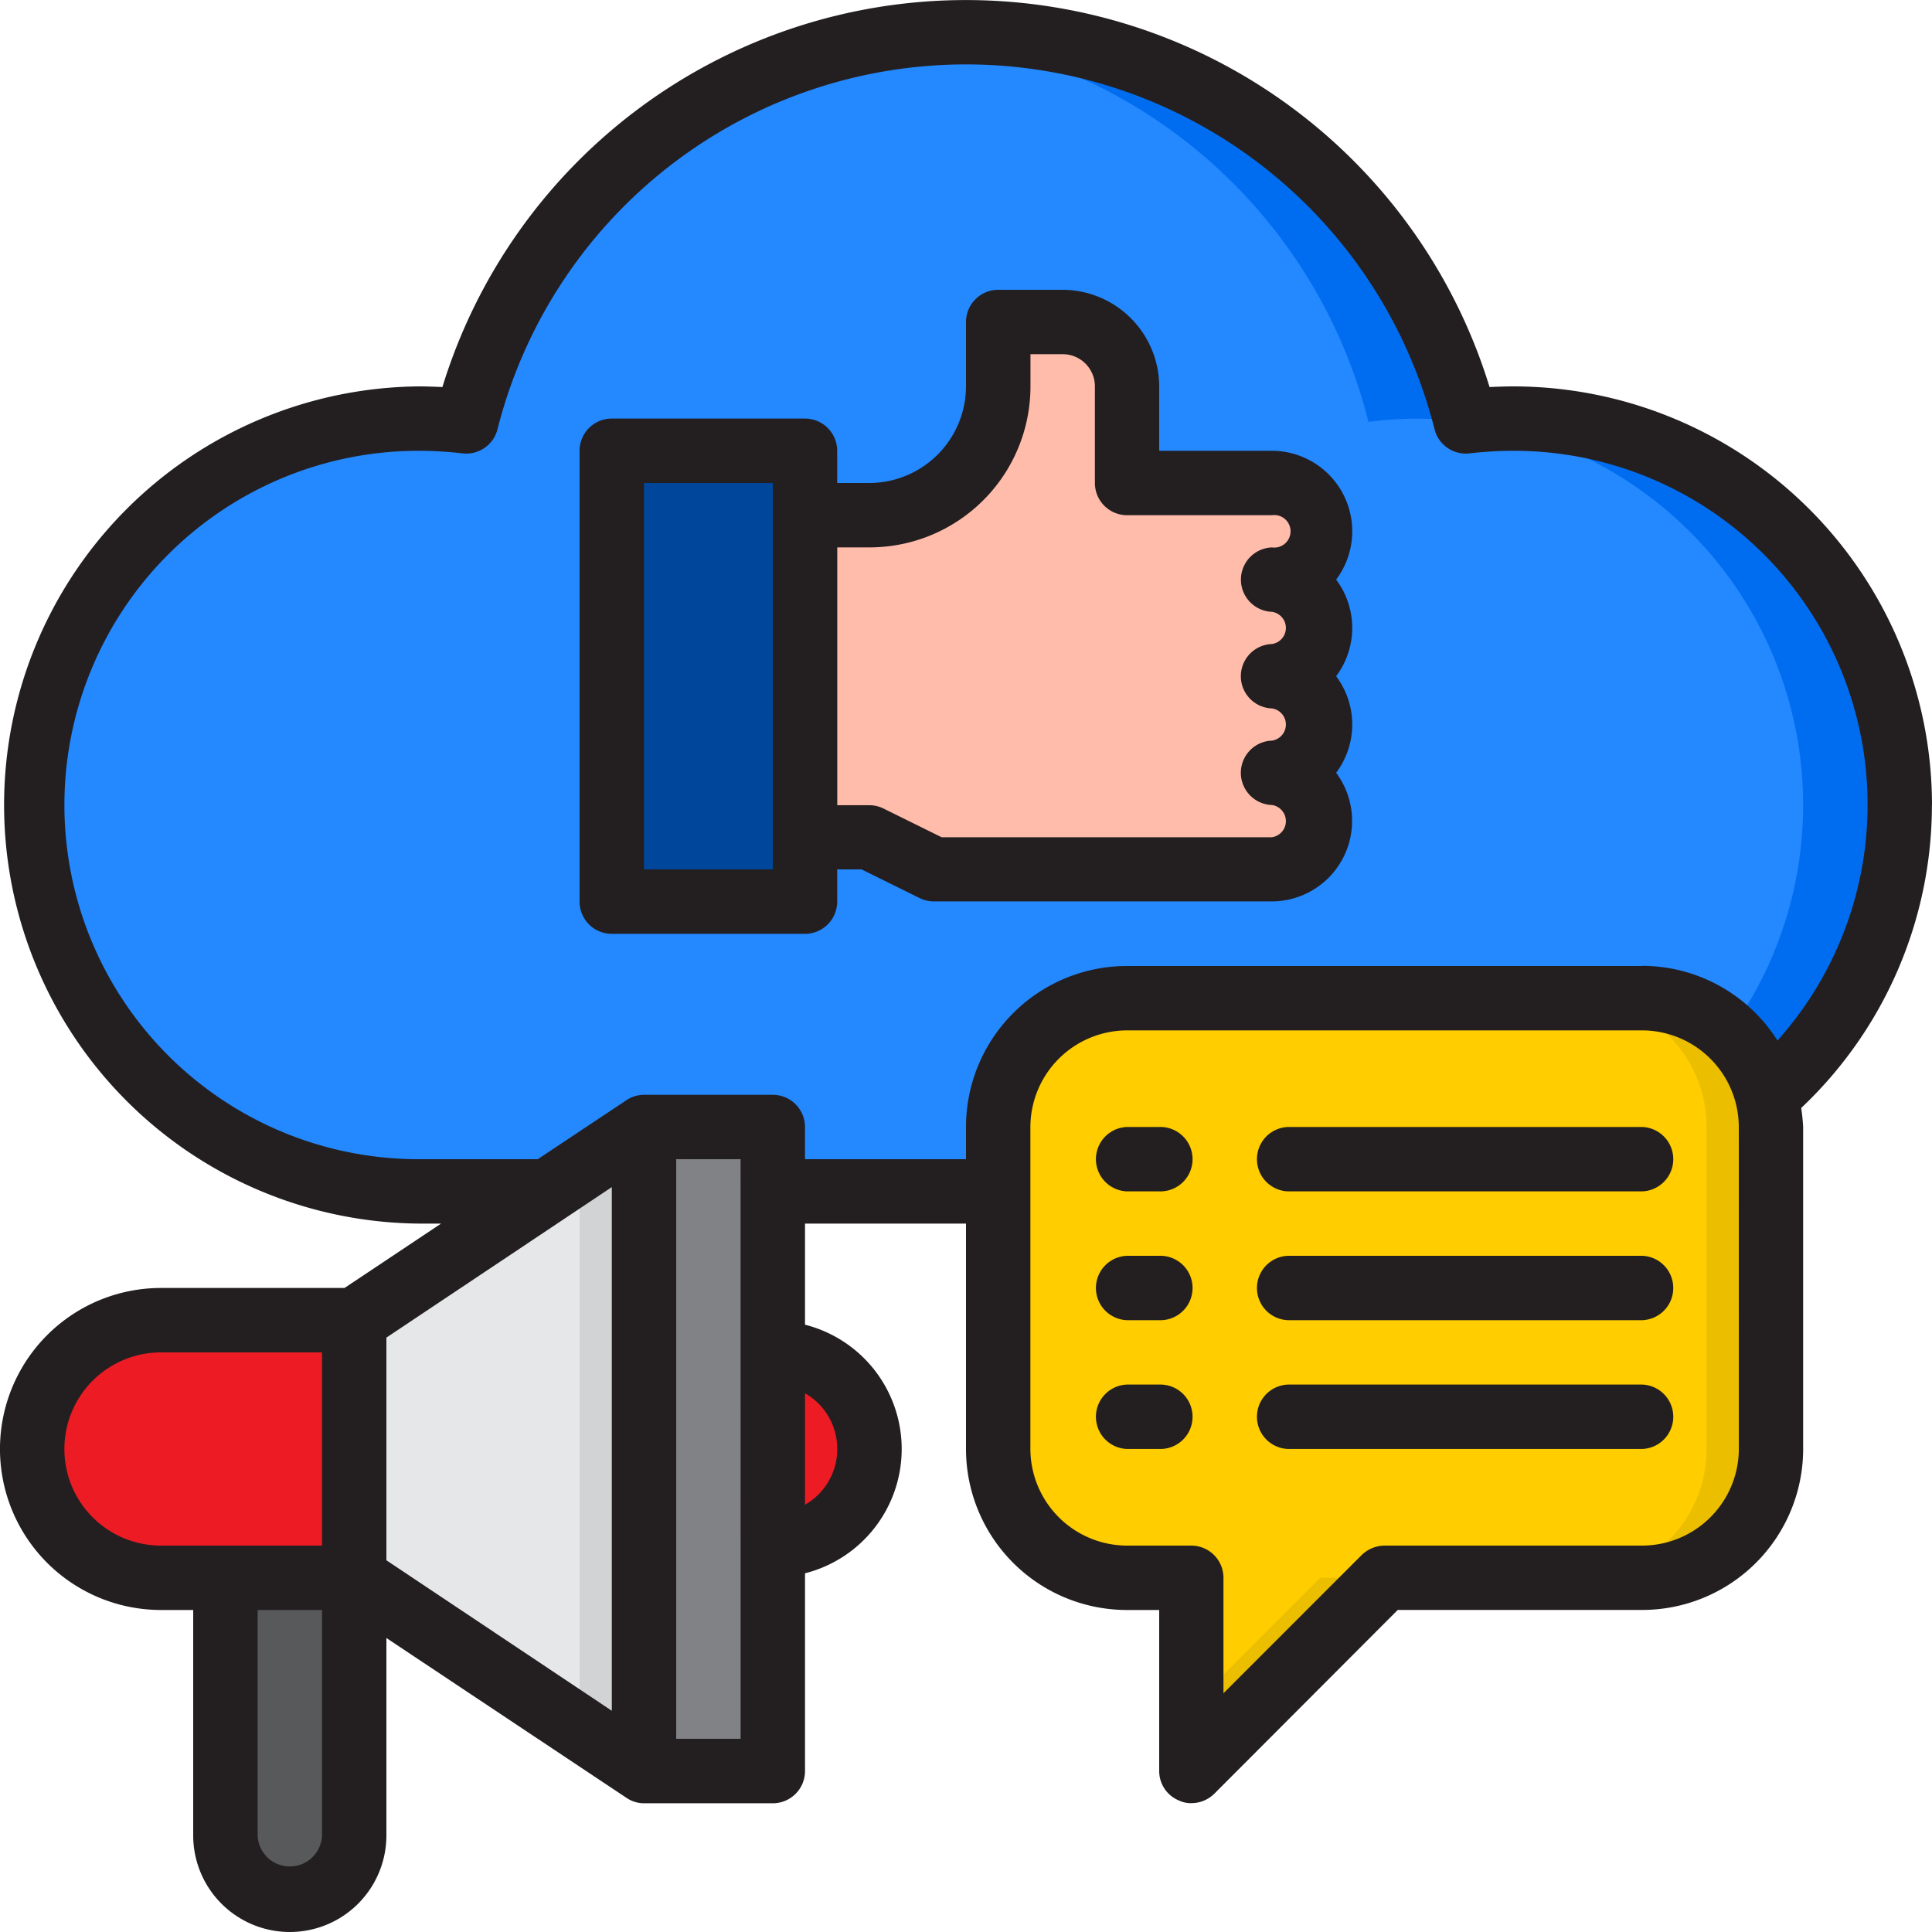 <svg xmlns="http://www.w3.org/2000/svg" width="47.5" height="47.5" viewBox="0 0 47.5 47.5">
  <g id="Socail_network" data-name="Socail network" transform="translate(-2 -2)">
    <path id="Trazado_126523" data-name="Trazado 126523" d="M39.417,12.5a9.612,9.612,0,0,0-1.187.079,12.65,12.65,0,0,0-24.542,0A9.612,9.612,0,0,0,12.5,12.5a9.5,9.5,0,1,0,0,19H39.417a9.5,9.5,0,0,0,0-19Z" transform="translate(-0.208 -0.209)" fill="#2488ff"/>
    <path id="Trazado_126524" data-name="Trazado 126524" d="M45.146,12.5a9.612,9.612,0,0,0-1.187.079A12.66,12.66,0,0,0,31.687,3c-.4,0-.8.022-1.187.059a12.667,12.667,0,0,1,11.083,9.521,9.612,9.612,0,0,1,1.187-.079,9.5,9.5,0,1,1,0,19h2.375a9.5,9.5,0,0,0,0-19Z" transform="translate(-5.938 -0.208)" fill="#006df0"/>
    <path id="Trazado_126525" data-name="Trazado 126525" d="M6.167,43a3.167,3.167,0,1,0,0,6.333h4.75V43Z" transform="translate(-0.208 -8.542)" fill="#ed1c24"/>
    <path id="Trazado_126526" data-name="Trazado 126526" d="M25.167,52.833V37H22V52.833Z" transform="translate(-4.167 -7.292)" fill="#808285"/>
    <path id="Trazado_126527" data-name="Trazado 126527" d="M13,48.083l7.125,4.75V37L17.75,38.583,13,41.75Z" transform="translate(-2.292 -7.292)" fill="#e6e7e8"/>
    <path id="Trazado_126528" data-name="Trazado 126528" d="M20,38.055V51.778l1.583,1.055V37Z" transform="translate(-3.75 -7.292)" fill="#d1d3d4"/>
    <path id="Trazado_126529" data-name="Trazado 126529" d="M9,57.333a1.583,1.583,0,0,0,3.167,0V51H9Z" transform="translate(-1.458 -10.208)" fill="#58595b"/>
    <path id="Trazado_126530" data-name="Trazado 126530" d="M28.375,46.375A2.375,2.375,0,0,0,26,44v4.75A2.375,2.375,0,0,0,28.375,46.375Z" transform="translate(-5 -8.75)" fill="#ed1c24"/>
    <path id="Trazado_126531" data-name="Trazado 126531" d="M25.75,16H21V27.083h4.75V16Z" transform="translate(-3.958 -2.917)" fill="#00479b"/>
    <path id="Trazado_126532" data-name="Trazado 126532" d="M39.667,17.146a1.187,1.187,0,0,0-1.187-1.187H34.917V13.583A1.583,1.583,0,0,0,33.333,12H31.75v1.583a3.167,3.167,0,0,1-3.167,3.167H27v7.917h1.583l1.583.792h8.312a1.187,1.187,0,0,0,0-2.375,1.187,1.187,0,0,0,0-2.375,1.187,1.187,0,0,0,0-2.375A1.187,1.187,0,0,0,39.667,17.146Z" transform="translate(-5.208 -2.083)" fill="#ffbcab"/>
    <path id="Trazado_126533" data-name="Trazado 126533" d="M48.833,33H36.167A3.167,3.167,0,0,0,33,36.167v7.917a3.167,3.167,0,0,0,3.167,3.167H37.75V52l4.75-4.75h6.333A3.167,3.167,0,0,0,52,44.083V36.167A3.167,3.167,0,0,0,48.833,33Z" transform="translate(-6.458 -6.458)" fill="#ffcd00"/>
    <path id="Trazado_126534" data-name="Trazado 126534" d="M48.833,33H36.167A3.167,3.167,0,0,0,33,36.167v7.917a3.167,3.167,0,0,0,3.167,3.167H37.75V52l4.75-4.75h6.333A3.167,3.167,0,0,0,52,44.083V36.167A3.167,3.167,0,0,0,48.833,33Z" transform="translate(-6.458 -6.458)" fill="#ffcd00"/>
    <path id="Trazado_126535" data-name="Trazado 126535" d="M39,54.167V55.75L43.75,51H42.167Z" transform="translate(-7.708 -10.208)" fill="#ebbf00"/>
    <path id="Trazado_126536" data-name="Trazado 126536" d="M52.583,33H51a3.167,3.167,0,0,1,3.167,3.167v7.917A3.167,3.167,0,0,1,51,47.25h1.583a3.167,3.167,0,0,0,3.167-3.167V36.167A3.167,3.167,0,0,0,52.583,33Z" transform="translate(-10.208 -6.458)" fill="#ebbf00"/>
    <g id="Grupo_86894" data-name="Grupo 86894" transform="translate(2 2)">
      <path id="Trazado_126537" data-name="Trazado 126537" d="M49.5,21.792A10.3,10.3,0,0,0,39.208,11.5c-.2,0-.4.008-.586.016a13.465,13.465,0,0,0-25.745,0c-.19-.008-.388-.016-.586-.016a10.292,10.292,0,0,0,0,20.583h.554l-2.375,1.583H5.958a3.958,3.958,0,0,0,0,7.917H6.75v5.542a2.375,2.375,0,1,0,4.75,0V42.272L17.4,46.2a.766.766,0,0,0,.435.135H21a.792.792,0,0,0,.792-.792V40.681a3.153,3.153,0,0,0,0-6.112V32.083H25.75v5.542a3.958,3.958,0,0,0,3.958,3.958H30.5v3.958a.781.781,0,0,0,.491.728.663.663,0,0,0,.3.063.8.8,0,0,0,.562-.23l4.512-4.52h6.009a3.958,3.958,0,0,0,3.958-3.958V29.708a4.67,4.67,0,0,0-.048-.467,10.246,10.246,0,0,0,3.214-7.45ZM9.917,47.125a.792.792,0,0,1-1.583,0V41.583H9.917Zm0-7.125H5.958a2.375,2.375,0,1,1,0-4.75H9.917Zm7.125,4.061-5.542-3.7V34.886l5.542-3.7Zm3.167.689H18.625V30.5h1.583Zm2.375-7.125a1.571,1.571,0,0,1-.792,1.37V36.255a1.571,1.571,0,0,1,.792,1.37Zm22.167,0A2.382,2.382,0,0,1,42.375,40H36.042a.818.818,0,0,0-.562.23l-3.4,3.4V40.792A.792.792,0,0,0,31.292,40H29.708a2.382,2.382,0,0,1-2.375-2.375V29.708a2.382,2.382,0,0,1,2.375-2.375H42.375a2.382,2.382,0,0,1,2.375,2.375ZM42.375,25.75H29.708a3.958,3.958,0,0,0-3.958,3.958V30.5H21.792v-.792A.792.792,0,0,0,21,28.917H17.833a.766.766,0,0,0-.435.135L15.221,30.5H12.292a8.708,8.708,0,1,1,0-17.417,9.594,9.594,0,0,1,1.077.063.792.792,0,0,0,.863-.594,11.881,11.881,0,0,1,23.037,0,.792.792,0,0,0,.863.594,9.594,9.594,0,0,1,1.077-.063,8.7,8.7,0,0,1,6.492,14.5,3.942,3.942,0,0,0-3.325-1.837Z" transform="translate(-2 -2)" fill="#231f20"/>
      <path id="Trazado_126538" data-name="Trazado 126538" d="M38.6,18.125a1.979,1.979,0,0,0-1.583-3.167H34.25V13.375A2.382,2.382,0,0,0,31.875,11H30.292a.792.792,0,0,0-.792.792v1.583a2.382,2.382,0,0,1-2.375,2.375h-.792v-.792a.792.792,0,0,0-.792-.792h-4.75a.792.792,0,0,0-.792.792V26.042a.792.792,0,0,0,.792.792h4.75a.792.792,0,0,0,.792-.792V25.25h.6l1.417.7a.792.792,0,0,0,.356.087h8.312A1.979,1.979,0,0,0,38.6,22.875a1.979,1.979,0,0,0,0-2.375A1.979,1.979,0,0,0,38.6,18.125ZM24.75,25.25H21.583v-9.5H24.75Zm12.271-6.333a.4.4,0,0,1,0,.792.792.792,0,0,0,0,1.583.4.4,0,0,1,0,.792.792.792,0,0,0,0,1.583.4.4,0,0,1,0,.792H28.9l-1.417-.7a.792.792,0,0,0-.356-.087h-.792V17.333h.792a3.958,3.958,0,0,0,3.958-3.958v-.792h.792a.792.792,0,0,1,.792.792V15.75a.792.792,0,0,0,.792.792h3.562a.4.4,0,1,1,0,.792.792.792,0,0,0,0,1.583Z" transform="translate(-5.75 -3.875)" fill="#231f20"/>
      <path id="Trazado_126539" data-name="Trazado 126539" d="M37.583,37h-.792a.792.792,0,0,0,0,1.583h.792a.792.792,0,1,0,0-1.583Z" transform="translate(-9.083 -9.292)" fill="#231f20"/>
      <path id="Trazado_126540" data-name="Trazado 126540" d="M37.583,41h-.792a.792.792,0,0,0,0,1.583h.792a.792.792,0,1,0,0-1.583Z" transform="translate(-9.083 -10.125)" fill="#231f20"/>
      <path id="Trazado_126541" data-name="Trazado 126541" d="M37.583,45h-.792a.792.792,0,0,0,0,1.583h.792a.792.792,0,1,0,0-1.583Z" transform="translate(-9.083 -10.959)" fill="#231f20"/>
      <path id="Trazado_126542" data-name="Trazado 126542" d="M50.5,37H41.792a.792.792,0,0,0,0,1.583H50.5A.792.792,0,0,0,50.5,37Z" transform="translate(-10.125 -9.292)" fill="#231f20"/>
      <path id="Trazado_126543" data-name="Trazado 126543" d="M50.5,41H41.792a.792.792,0,0,0,0,1.583H50.5A.792.792,0,0,0,50.5,41Z" transform="translate(-10.125 -10.125)" fill="#231f20"/>
      <path id="Trazado_126544" data-name="Trazado 126544" d="M50.5,45H41.792a.792.792,0,0,0,0,1.583H50.5A.792.792,0,0,0,50.5,45Z" transform="translate(-10.125 -10.959)" fill="#231f20"/>
    </g>
  </g>
</svg>
